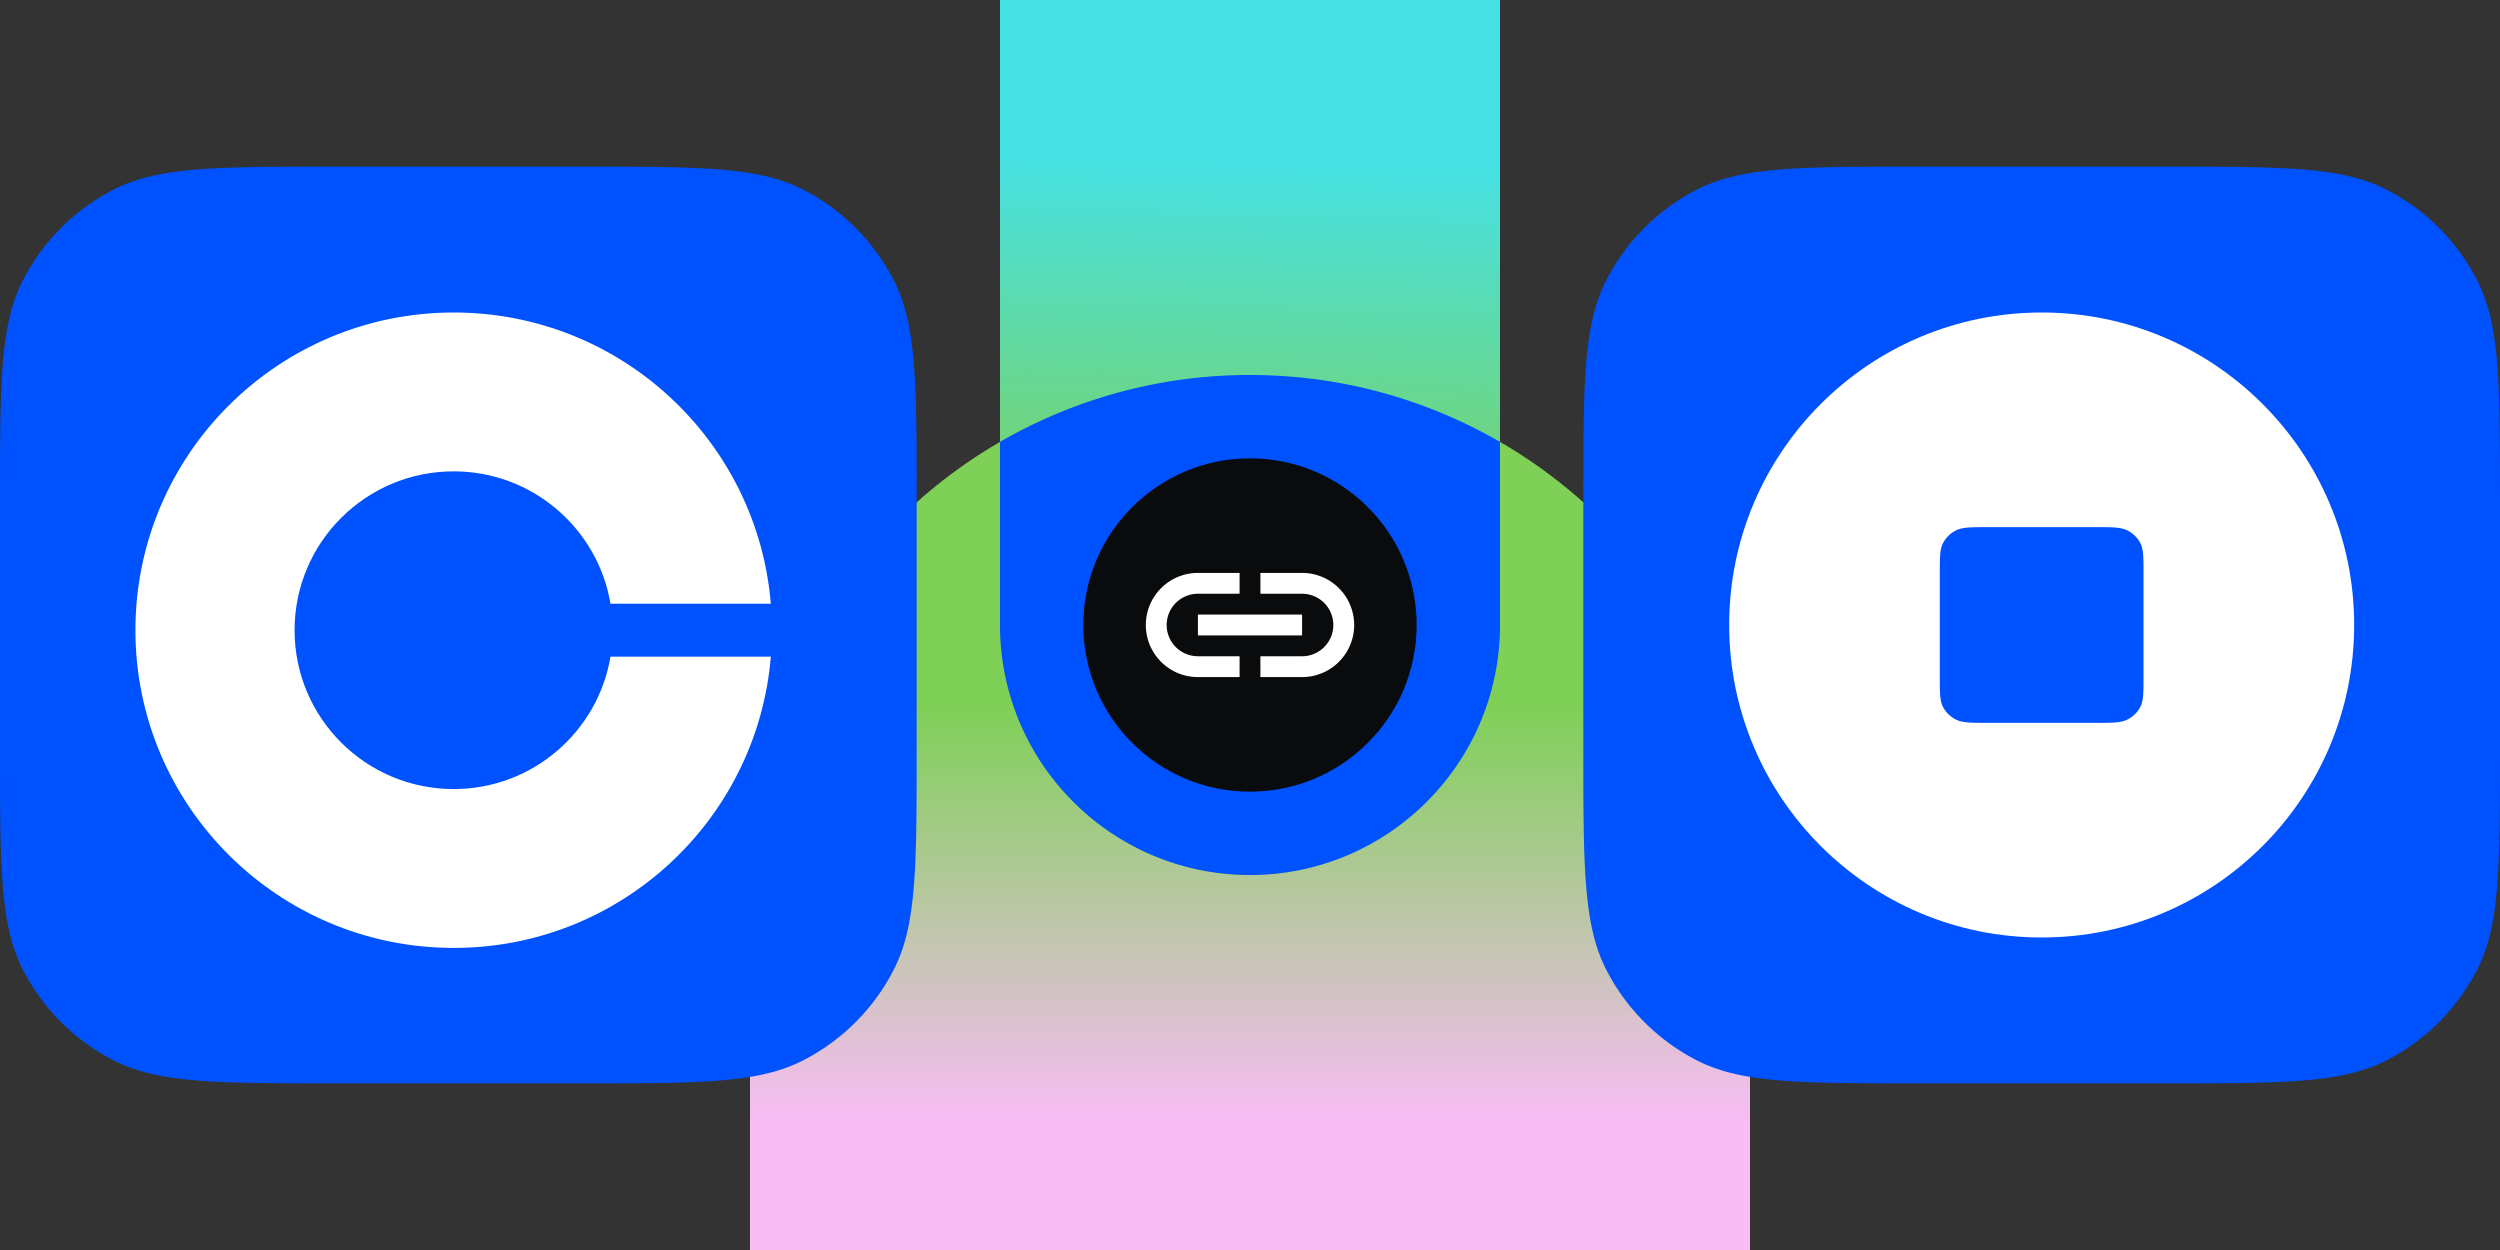 <svg width="240" height="120" fill="none" xmlns="http://www.w3.org/2000/svg"><rect width="100%" height="100%" fill="#333333" stroke="none"/><g clip-path="url(#a)"><path d="M72 120h96V84c0-26.51-21.49-48-48-48S72 57.49 72 84v36Z" fill="url(#b)"/><path d="M152 48.062c0-11.223 0-16.834 2.184-21.12a20.04 20.04 0 0 1 8.757-8.758C167.228 16 172.839 16 184.061 16h23.877c11.223 0 16.834 0 21.121 2.184a20.04 20.04 0 0 1 8.757 8.757C240 31.228 240 36.84 240 48.061V71.94c0 11.222 0 16.833-2.184 21.12a20.04 20.04 0 0 1-8.757 8.757C224.772 104 219.161 104 207.939 104h-23.877c-11.223 0-16.834 0-21.121-2.184a20.04 20.04 0 0 1-8.757-8.757C152 88.772 152 83.16 152 71.939V48.062Z" fill="#0052FF"/><path d="M226 60c0 16.569-13.431 30-30 30-16.569 0-30-13.431-30-30 0-16.569 13.431-30 30-30 16.569 0 30 13.431 30 30Z" fill="#fff"/><path d="M186.221 55.04c0-1.551 0-2.327.315-2.92a2.825 2.825 0 0 1 1.26-1.21c.617-.303 1.424-.303 3.04-.303h10.327c1.615 0 2.422 0 3.039.302.543.266.984.69 1.261 1.211.314.593.314 1.369.314 2.92v9.921c0 1.552 0 2.328-.314 2.92a2.832 2.832 0 0 1-1.261 1.211c-.617.302-1.424.302-3.039.302h-10.327c-1.616 0-2.423 0-3.04-.302a2.825 2.825 0 0 1-1.26-1.21c-.315-.593-.315-1.37-.315-2.92V55.04ZM0 48.062c0-11.223 0-16.834 2.184-21.12a20.038 20.038 0 0 1 8.757-8.758C15.228 16 20.84 16 32.061 16h23.877c11.223 0 16.834 0 21.12 2.184a20.038 20.038 0 0 1 8.758 8.757C88 31.228 88 36.84 88 48.061V71.94c0 11.222 0 16.833-2.184 21.12a20.038 20.038 0 0 1-8.757 8.757C72.772 104 67.16 104 55.939 104H32.061c-11.223 0-16.834 0-21.12-2.184a20.038 20.038 0 0 1-8.758-8.757C0 88.772 0 83.16 0 71.939V48.062Z" fill="#0052FF"/><path d="M43.557 75.75c-8.441 0-15.278-6.824-15.278-15.25s6.837-15.25 15.278-15.25c7.563 0 13.84 5.503 15.05 12.708H74C72.701 42.302 59.574 30 43.557 30 26.687 30 13 43.661 13 60.5S26.687 91 43.557 91C59.574 91 72.701 78.698 74 63.042H58.607c-1.21 7.205-7.487 12.708-15.05 12.708Z" fill="#fff"/><path d="M96 0h48v60c0 13.255-10.745 24-24 24S96 73.255 96 60V0Z" fill="url(#c)"/><path d="M144 42.422V60c0 13.255-10.745 24-24 24S96 73.255 96 60V42.422A47.778 47.778 0 0 1 120 36c8.743 0 16.94 2.337 24 6.422Z" fill="#0052FF"/><path d="M136 60c0 8.837-7.163 16-16 16s-16-7.163-16-16 7.163-16 16-16 16 7.163 16 16Z" fill="#0A0B0D"/><path fill-rule="evenodd" clip-rule="evenodd" d="M110 60a5 5 0 0 1 5-5h4v2h-4a3 3 0 1 0 0 6h4v2h-4a5 5 0 0 1-5-5ZM130 60a5 5 0 0 0-5-5h-4v2h4a3 3 0 1 1 0 6h-4v2h4a5 5 0 0 0 5-5Z" fill="#fff"/><path fill-rule="evenodd" clip-rule="evenodd" d="M125 61h-10v-2h10v2Z" fill="#fff"/></g><defs><linearGradient id="b" x1="114.665" y1="120" x2="114.665" y2="48.142" gradientUnits="userSpaceOnUse"><stop offset=".171" stop-color="#F8BDF5"/><stop offset=".726" stop-color="#7FD057"/></linearGradient><linearGradient id="c" x1="129.324" y1="53.465" x2="130.41" y2="15.451" gradientUnits="userSpaceOnUse"><stop stop-color="#7FD057"/><stop offset="1" stop-color="#45E1E5"/></linearGradient><clipPath id="a"><path fill="#fff" d="M0 0h240v120H0z"/></clipPath></defs></svg>